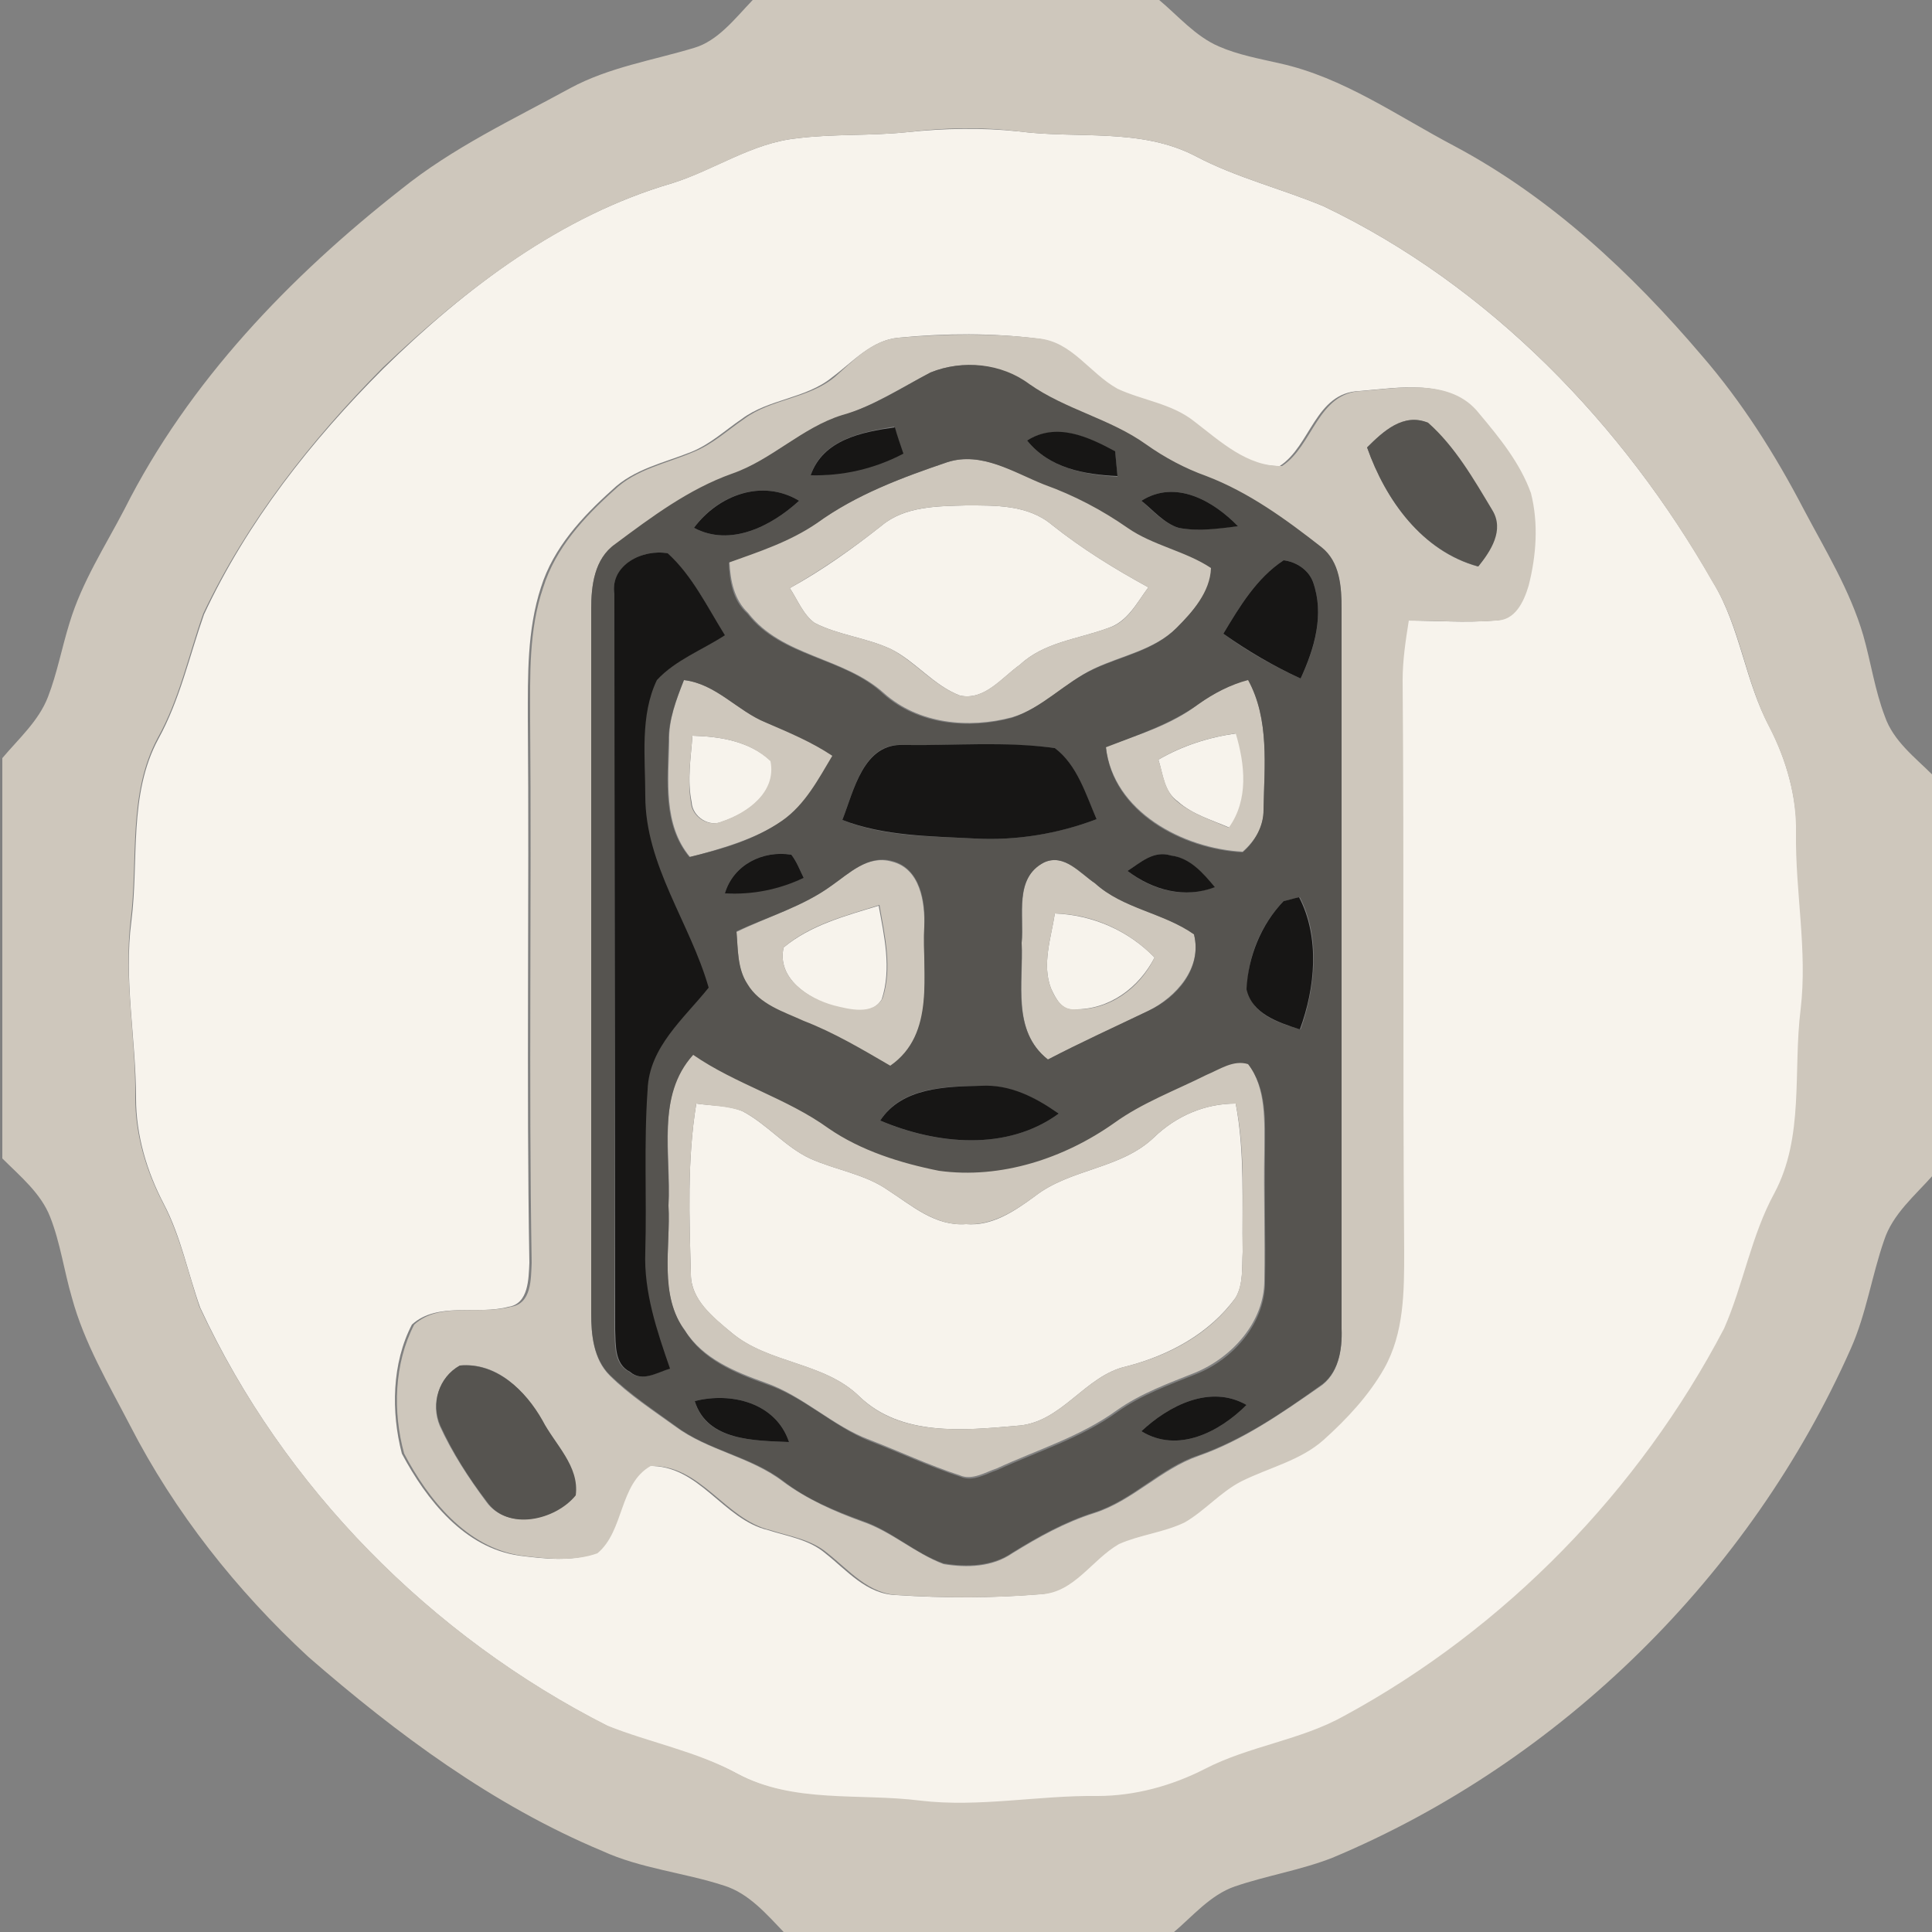 <?xml version="1.0" encoding="utf-8"?>
<!-- Generator: Adobe Illustrator 26.0.3, SVG Export Plug-In . SVG Version: 6.00 Build 0)  -->
<svg version="1.1" id="Layer_1" xmlns="http://www.w3.org/2000/svg" xmlns:xlink="http://www.w3.org/1999/xlink" x="0px" y="0px"
	 viewBox="0 0 250 250" style="enable-background:new 0 0 250 250;" xml:space="preserve">
<rect x="0" y="0" width="250" height="250" fill="#808080" stroke="none"/>
<style type="text/css">
	.st0{fill:#F7F3EC;}
	.st1{fill:#CEC7BC;}
	.st2{fill:#565450;}
	.st3{fill:#171615;}
</style>
<g id="_x23_f7f3ecff">
	<path class="st0" d="M117.4,17.1c4.8-0.5,9.6-0.6,14.4-0.1c7.6,1,15.8-0.5,22.9,3.2c5.3,2.8,11.1,4.2,16.6,6.5
		C192.8,37,210,54.9,221.7,75.4c3.5,5.8,4.1,12.8,7.3,18.7c2.2,4.3,3.5,9,3.5,13.8c-0.1,7.6,1.5,15.2,0.6,22.8
		c-1,7.9,0.5,16.4-3.4,23.8c-3,5.5-4,11.8-6.5,17.5c-11,21-28.3,38.7-49.1,50.1c-5.7,3.2-12.4,3.9-18.1,6.9c-4.3,2.2-9,3.5-13.9,3.5
		c-7.6,0-15.3,1.6-22.9,0.6c-7.9-1-16.4,0.4-23.7-3.5c-5.3-2.9-11.3-3.9-16.8-6.2c-22.9-11.6-42-30.9-52.8-54.2
		c-1.6-4.5-2.5-9.2-4.7-13.4s-3.6-8.9-3.6-13.7c0-7.7-1.6-15.3-0.6-22.9c1-7.9-0.4-16.4,3.5-23.6c2.8-5.1,4-10.7,5.9-16.1
		c5.6-12,13.9-22.5,23.2-31.8C60.3,37.2,72.6,27.9,87,23.7c5.4-1.7,10.3-5.2,16.1-5.8C107.8,17.3,112.6,17.6,117.4,17.1 M116.3,43.7
		c-3.5,0.3-5.9,3.1-8.6,5.1c-3.4,2.8-8.2,2.8-11.7,5.4c-2.2,1.5-4.1,3.3-6.6,4.3c-3.5,1.4-7.4,2.2-10.2,4.9
		c-3.9,3.5-7.6,7.5-9.2,12.6c-1.8,5.5-1.7,11.4-1.7,17.1c0.2,23.4-0.2,46.9,0.2,70.3c-0.1,2.1-0.1,5.3-2.7,5.7
		c-4,1.1-9.2-0.7-12.5,2.3c-2.6,5-2.7,11.3-1.3,16.7c3.2,6,8.1,12.2,15.2,13.2c3.2,0.4,6.6,0.8,9.8-0.3c3.5-2.9,2.8-9,6.9-11.3
		c6.6-0.2,9.6,6.9,15.5,8.3c2.5,0.8,5.3,1.2,7.4,3c2.8,2.2,5.3,5.3,9.2,5.4c6.1,0.4,12.3,0.4,18.4-0.1c4.4-0.2,6.6-4.5,10.1-6.5
		c2.7-1.2,5.8-1.5,8.5-2.8c2.6-1.5,4.6-3.9,7.3-5.3c3.5-1.9,7.6-2.7,10.7-5.4c3-2.6,5.8-5.7,7.8-9.2c2.6-4.6,2.6-10,2.6-15.1
		c-0.2-24.7,0.1-49.4-0.2-74c0.1-2.6,0.4-5.1,0.8-7.7c3.8,0,7.5,0.3,11.3,0c2.4,0,3.6-2.5,4.2-4.5c1-3.9,1.3-8.1,0.3-12
		c-1.4-3.9-4.1-7.1-6.7-10.3c-3.6-4.6-10.1-3.3-15.2-2.9c-5.7,0.2-6.3,7.1-10.3,9.7c-4.6,0.1-8-3.2-11.4-5.8
		c-2.9-2.3-6.6-2.7-9.9-4.2c-3.5-1.9-5.9-6.1-10.2-6.5C128.5,43.1,122.4,43.1,116.3,43.7z"/>
	<path class="st0" d="M114.1,68c3-2.5,7.2-2.5,10.9-2.6c3.8,0,8-0.1,11.1,2.5c3.9,3.1,8.1,5.7,12.5,8.1c-1.5,2-2.7,4.5-5.3,5.3
		c-3.8,1.4-8.2,1.8-11.3,4.7c-2.4,1.7-4.6,4.7-7.8,4c-3.4-1.3-5.7-4.4-8.9-6c-3.2-1.5-6.8-1.8-9.9-3.4c-1.5-1.1-2.2-3-3.2-4.5
		C106.4,73.8,110.3,71,114.1,68z"/>
	<path class="st0" d="M89.6,95.2c3.6,0.1,7.4,0.7,10.2,3.3c0.8,4-3,6.7-6.3,7.8c-1.7,0.8-3.9-0.6-4-2.5
		C88.9,100.9,89.4,98.1,89.6,95.2z"/>
	<path class="st0" d="M149.9,98.3c3.1-1.8,6.5-2.9,10.1-3.4c1.2,4.1,1.7,8.6-0.9,12.2c-2.3-1-4.8-1.7-6.7-3.4
		C150.6,102.4,150.5,100.2,149.9,98.3z"/>
	<path class="st0" d="M101.4,122.6c3.5-2.9,8-4.1,12.3-5.4c0.7,3.9,1.7,8.1,0.4,12.1c-1.3,2.2-4.2,1.4-6.3,0.9
		C104.6,129.2,100.5,126.6,101.4,122.6z"/>
	<path class="st0" d="M136.5,118.2c4.9,0.2,9.5,2.2,12.9,5.7c-2,3.9-5.9,6.8-10.4,6.7c-1.6,0.2-2.4-1.4-3-2.7
		C134.8,124.8,136,121.4,136.5,118.2z"/>
	<path class="st0" d="M90.1,142.8c2,0.3,4.1,0.2,6,1c3.2,1.7,5.5,4.6,8.7,6.1c3.3,1.5,7.1,2,10.1,4.1c3.1,2,6.1,4.7,10.1,4.4
		c3.4,0.3,6.3-1.7,8.9-3.6c4.6-3.6,11.1-3.5,15.4-7.6c2.9-2.8,6.6-4.4,10.6-4.4c1.2,6.3,0.8,12.8,0.9,19.2c-0.1,2,0.1,4.2-0.9,5.9
		c-3.4,4.7-8.7,7.5-14.1,8.9c-5.5,1.2-8.4,7.4-14.3,7.7c-6.8,0.6-14.9,1.4-20.3-3.8c-4.6-4.5-11.8-4.2-16.6-8.3
		c-2.3-1.9-5.2-4.2-5.2-7.5C89.2,157.6,88.9,150.1,90.1,142.8z"/>
</g>
<g id="_x23_cec7bcff">
	<path class="st1" d="M97.4,0H150c2.5,2.1,4.7,4.7,7.7,6c2.5,1.1,5.3,1.6,7.9,2.2c8.2,1.8,15.2,6.8,22.6,10.7
		c12.4,6.6,22.9,16.4,32,27.1c5.2,6,9.5,12.8,13.2,19.9c2.8,5.3,6,10.5,7.7,16.3c1,3.5,1.5,7.1,2.8,10.5c1.1,3.2,3.9,5.3,6.2,7.6
		v51.8c-2.3,2.6-5.2,5-6.3,8.4c-1.6,4.6-2.3,9.5-4.3,14c-13,29.3-37.5,53.5-67.1,65.9c-4.1,1.6-8.5,2.3-12.6,3.7
		c-3.2,1.1-5.5,3.9-8,6h-50.3c-2.3-2.4-4.6-5.1-7.8-6.1c-5.2-1.7-10.8-2.2-15.8-4.5c-14.1-5.9-26.5-15.1-38-25.1
		c-9.3-8.6-17.3-18.7-23.1-30c-2.8-5.4-5.9-10.6-7.5-16.5c-1-3.4-1.5-7.1-2.8-10.4c-1.2-3.1-3.9-5.3-6.2-7.6V98.1
		c2.1-2.5,4.7-4.8,5.9-7.9s1.8-6.4,2.8-9.6c1.6-5.3,4.6-9.9,7.1-14.7c8.3-16.5,21.4-30.1,35.8-41.4c6.7-5.4,14.4-9,21.9-13.1
		c5-2.7,10.7-3.6,16-5.2C92.9,5.3,95.1,2.4,97.4,0 M117.4,17.1c-4.8,0.5-9.5,0.2-14.3,0.8c-5.8,0.6-10.6,4.1-16.1,5.8
		c-14.4,4.2-26.7,13.6-37.5,23.9C40.3,56.9,32,67.4,26.3,79.4c-1.9,5.4-3.1,11.1-5.9,16.1c-3.9,7.3-2.5,15.8-3.5,23.6
		c-0.9,7.6,0.7,15.3,0.6,22.9c0,4.8,1.4,9.5,3.6,13.7s3.2,8.9,4.7,13.4c10.9,23.3,29.9,42.6,52.8,54.2c5.5,2.2,11.5,3.3,16.8,6.2
		c7.3,3.9,15.8,2.5,23.7,3.5c7.6,0.9,15.3-0.7,22.9-0.6c4.8,0,9.6-1.3,13.9-3.5c5.8-3,12.4-3.7,18.1-6.9
		c20.8-11.3,38.1-29.1,49.1-50.1c2.5-5.7,3.5-12,6.5-17.5c3.9-7.3,2.4-15.8,3.4-23.8c0.9-7.6-0.7-15.2-0.6-22.8
		c0.1-4.8-1.3-9.6-3.5-13.8c-3.1-6-3.7-13-7.3-18.7C210,54.9,192.8,37,171.3,26.7c-5.5-2.3-11.3-3.7-16.6-6.5
		c-7.1-3.7-15.3-2.2-22.9-3.2C127,16.4,122.2,16.5,117.4,17.1z"/>
	<path class="st1" d="M116.3,43.7c6-0.5,12.1-0.6,18.1,0.1c4.3,0.4,6.6,4.5,10.2,6.5c3.2,1.5,7,1.9,9.9,4.2
		c3.4,2.6,6.9,5.9,11.4,5.8c4-2.6,4.6-9.5,10.3-9.7c5-0.4,11.6-1.7,15.2,2.9c2.6,3.1,5.3,6.4,6.7,10.3c1,3.9,0.7,8.1-0.3,12
		c-0.6,2-1.7,4.5-4.2,4.5c-3.8,0.3-7.5,0-11.3,0c-0.4,2.5-0.8,5.1-0.8,7.7c0.2,24.7,0,49.4,0.2,74c0,5.1,0,10.5-2.6,15.1
		c-2,3.5-4.8,6.5-7.8,9.2c-3,2.7-7.1,3.6-10.7,5.4c-2.7,1.4-4.7,3.8-7.3,5.3c-2.7,1.3-5.8,1.6-8.5,2.8c-3.5,2-5.8,6.3-10.1,6.5
		c-6.1,0.5-12.3,0.5-18.4,0.1c-3.9-0.1-6.4-3.2-9.2-5.4c-2.1-1.8-4.9-2.2-7.4-3c-5.9-1.4-9-8.5-15.5-8.3c-4.1,2.3-3.4,8.4-6.9,11.3
		c-3.1,1.1-6.6,0.7-9.8,0.3c-7.1-1-12.1-7.3-15.2-13.2c-1.5-5.4-1.3-11.7,1.3-16.7c3.3-3,8.4-1.2,12.5-2.3c2.7-0.4,2.6-3.6,2.7-5.7
		c-0.4-23.4,0-46.9-0.2-70.3c0-5.7-0.2-11.6,1.7-17.1c1.6-5.1,5.3-9.1,9.2-12.6c2.8-2.7,6.7-3.4,10.2-4.9c2.5-1,4.4-2.8,6.6-4.3
		c3.5-2.6,8.3-2.6,11.7-5.4C110.4,46.7,112.8,44,116.3,43.7 M120.4,48.2c-3.8,2-7.4,4.3-11.4,5.6c-5.3,1.6-9.2,5.8-14.3,7.6
		c-5.6,2-10.3,5.6-15.1,9.1c-2.7,1.8-3.1,5.3-3.1,8.4c0,30.4,0,60.8,0,91.1c0,2.8,0.3,5.9,2.4,8c2.5,2.5,5.6,4.5,8.5,6.6
		c4.2,3.1,9.7,3.9,13.9,7.1c3.1,2.3,6.7,3.9,10.3,5.2c3.8,1.3,6.8,4.1,10.5,5.5c3,0.5,6.3,0.4,8.9-1.4c3.4-2.1,6.8-4,10.6-5.2
		c5-1.6,8.6-5.7,13.5-7.4c5.7-2,10.7-5.5,15.6-8.9c2.5-1.6,3-4.8,2.9-7.5c0-31,0-62.1,0-93.1c0-2.8-0.2-6.1-2.6-8
		c-4.6-3.6-9.4-7.1-14.9-9.2c-2.8-1.1-5.4-2.4-7.8-4.1c-4.7-3.4-10.4-4.5-15.1-7.8C129.6,47.1,124.6,46.5,120.4,48.2 M176.9,57.9
		c2.4,6.8,7.1,13.4,14.3,15.4c1.7-2,3.4-4.7,1.8-7.3c-2.4-4-4.8-8.2-8.3-11.3C181.6,53.4,179,55.8,176.9,57.9 M59.5,176.7
		c-2.7,1.5-3.8,4.9-2.6,7.8c1.6,3.5,3.7,6.7,6,9.8c2.7,3.8,8.9,2.4,11.5-0.8c0.5-3.7-2.6-6.6-4.3-9.7
		C68,179.9,64.2,176.2,59.5,176.7z"/>
	<path class="st1" d="M122.6,59.8c4.4-1.4,8.6,1.3,12.6,2.8c3.8,1.3,7.4,3.2,10.8,5.6c3.3,2.3,7.4,3,10.8,5.2
		c-0.1,3.2-2.4,5.7-4.5,7.8c-2.9,2.9-7.1,3.6-10.7,5.3c-3.8,1.8-6.6,5.1-10.6,6.3c-5.6,1.5-12.1,0.9-16.6-3.1
		c-5.2-4.7-13.2-4.7-17.6-10.4c-1.8-1.7-2.3-4.2-2.4-6.6c3.9-1.4,7.9-2.8,11.4-5.1C110.8,64,116.7,61.8,122.6,59.8 M114.1,68
		c-3.8,3-7.7,5.7-11.9,8.1c1,1.5,1.7,3.4,3.2,4.5c3.1,1.6,6.7,1.9,9.9,3.4c3.2,1.7,5.5,4.7,8.9,6c3.2,0.7,5.5-2.4,7.8-4
		c3.1-2.9,7.5-3.3,11.3-4.7c2.6-0.7,3.8-3.3,5.3-5.3c-4.4-2.4-8.6-5-12.5-8.1c-3.1-2.6-7.3-2.5-11.1-2.5
		C121.2,65.5,117.1,65.5,114.1,68z"/>
	<path class="st1" d="M88.5,88c4.2,0.5,6.9,4,10.7,5.5c3,1.2,5.9,2.5,8.6,4.3c-1.8,3-3.5,6.4-6.5,8.4c-3.6,2.4-7.9,3.6-12,4.7
		c-3.5-4.2-2.8-9.9-2.7-15C86.5,93.2,87.5,90.6,88.5,88 M89.6,95.2c-0.2,2.8-0.7,5.7-0.2,8.6c0.1,1.9,2.3,3.3,4,2.5
		c3.3-1.1,7.1-3.8,6.3-7.8C97,95.9,93.2,95.3,89.6,95.2z"/>
	<path class="st1" d="M155.1,91.1c1.9-1.4,4.1-2.5,6.4-3.2c2.8,5.2,2.1,11.2,2,16.8c0.1,2.2-1.1,4.1-2.7,5.5
		c-7.7-0.4-16.8-5.2-17.7-13.6C147.3,95.1,151.6,93.8,155.1,91.1 M149.9,98.3c0.6,1.9,0.8,4.1,2.4,5.4c1.9,1.6,4.4,2.4,6.7,3.4
		c2.6-3.6,2.1-8.2,0.9-12.2C156.4,95.4,152.9,96.5,149.9,98.3z"/>
	<path class="st1" d="M107.6,114.6c2.3-1.6,4.7-4,7.8-3.1c3.7,0.9,4.3,5.3,4.2,8.5c-0.3,6.1,1.6,13.9-4.4,18
		c-3.7-2.1-7.3-4.3-11.2-5.8c-2.7-1.2-5.8-2.1-7.3-4.8c-1.3-2-1.2-4.5-1.4-6.8C99.4,118.6,103.9,117.3,107.6,114.6 M101.4,122.6
		c-0.9,4,3.2,6.6,6.5,7.5c2,0.5,5,1.3,6.3-0.9c1.3-3.9,0.3-8.1-0.4-12.1C109.4,118.5,104.9,119.6,101.4,122.6z"/>
	<path class="st1" d="M135.1,111.6c2.6-1.2,4.6,1.4,6.6,2.7c3.7,3.3,8.9,3.8,12.8,6.6c1.1,4.3-2.3,8.1-5.9,9.9
		c-4.3,2.1-8.7,4.1-13,6.3c-4.7-3.7-3.1-9.9-3.4-15.1C132.6,118.4,131.2,113.6,135.1,111.6 M136.5,118.2c-0.5,3.2-1.7,6.6-0.5,9.7
		c0.5,1.2,1.4,2.8,3,2.7c4.5,0.2,8.5-2.7,10.4-6.7C146,120.4,141.4,118.3,136.5,118.2z"/>
	<path class="st1" d="M86.5,156c0.4-6.6-1.6-14.2,3.1-19.7c5.5,3.8,12.1,5.6,17.5,9.5c4.2,3,9.3,4.6,14.3,5.5
		c8,1.1,16.2-1.6,22.7-6.2c3.7-2.6,7.9-4.2,11.9-6.2c1.7-0.7,3.4-1.9,5.4-1.4c2.5,3.3,2.2,7.6,2.2,11.4c-0.1,5.6,0.1,11.2,0,16.8
		c0,5.3-4.1,9.9-8.9,11.9c-3.5,1.4-7.1,2.7-10.2,4.9c-4.7,3.4-10.3,5.1-15.5,7.5c-1.5,0.5-3.2,1.6-4.8,0.9c-4-1.3-7.8-3.1-11.7-4.6
		c-4.8-1.8-8.6-5.7-13.5-7.4c-3.9-1.4-8.1-3.1-10.4-6.8C85.2,167.6,86.8,161.4,86.5,156 M90.1,142.8c-1.2,7.3-0.9,14.8-0.7,22.1
		c0,3.3,2.9,5.5,5.2,7.5c4.9,4.1,12,3.8,16.6,8.3c5.3,5.2,13.4,4.4,20.3,3.8c5.9-0.3,8.8-6.5,14.3-7.7c5.5-1.4,10.8-4.2,14.1-8.9
		c1-1.8,0.8-4,0.9-5.9c-0.1-6.4,0.4-12.8-0.9-19.2c-4,0-7.7,1.6-10.6,4.4c-4.3,4.1-10.8,4-15.4,7.6c-2.6,1.9-5.5,3.8-8.9,3.6
		c-3.9,0.3-7-2.4-10.1-4.4c-3-2.1-6.8-2.6-10.1-4.1c-3.2-1.5-5.6-4.5-8.7-6.1C94.2,143.1,92.1,143.1,90.1,142.8z"/>
</g>
<g id="_x23_565450ff">
	<path class="st2" d="M120.4,48.2c4.2-1.7,9.2-1.2,12.8,1.5c4.7,3.3,10.5,4.5,15.1,7.8c2.4,1.7,5,3.1,7.8,4.1
		c5.5,2.1,10.3,5.6,14.9,9.2c2.4,1.9,2.6,5.1,2.6,8c0,31,0,62.1,0,93.1c0.1,2.8-0.4,5.9-2.9,7.5c-4.9,3.5-9.9,6.9-15.6,8.9
		c-4.9,1.6-8.5,5.8-13.5,7.4c-3.8,1.2-7.2,3.1-10.6,5.2c-2.6,1.8-5.9,1.9-8.9,1.4c-3.7-1.3-6.7-4.2-10.5-5.5
		c-3.6-1.3-7.2-2.8-10.3-5.2c-4.2-3.2-9.7-3.9-13.9-7.1c-2.9-2.1-5.9-4.1-8.5-6.6c-2.1-2.1-2.4-5.2-2.4-8c0-30.4,0-60.7,0-91.1
		c0-3,0.4-6.5,3.1-8.4c4.7-3.5,9.5-7.1,15.1-9.1c5.2-1.8,9.1-6,14.3-7.6C113,52.6,116.6,50.2,120.4,48.2 M104.9,61.5
		c4.2,0,8.3-0.9,11.9-2.9c-0.4-1.1-0.7-2.2-1.1-3.4C111.5,55.9,106.4,56.9,104.9,61.5 M132.9,57c2.9,3.6,7.4,4.4,11.7,4.7
		c-0.1-1.1-0.2-2.2-0.3-3.2C140.9,56.5,136.7,54.7,132.9,57 M122.6,59.8c-5.9,2-11.8,4.2-16.9,7.9c-3.5,2.4-7.5,3.7-11.4,5.1
		c0.1,2.4,0.5,4.9,2.4,6.6c4.4,5.7,12.5,5.6,17.6,10.4c4.5,4,11,4.6,16.6,3.1c4-1.3,6.9-4.6,10.6-6.3c3.6-1.7,7.8-2.4,10.7-5.3
		c2.1-2.1,4.4-4.7,4.5-7.8c-3.3-2.2-7.5-2.9-10.8-5.2c-3.3-2.3-6.9-4.2-10.8-5.6C131.1,61.1,127,58.4,122.6,59.8 M89.8,68.3
		c4.7,2.5,10-0.2,13.6-3.5C98.6,61.9,92.8,64.1,89.8,68.3 M147.7,64.8c1.5,1.3,2.9,2.9,4.8,3.5c2.6,0.5,5.1,0,7.7-0.2
		C157,64.8,152.1,62,147.7,64.8 M79.5,76.9c0,31.7,0.1,63.4,0,95.2c0.1,1.9-0.1,4.4,1.9,5.4c1.6,1.4,3.5,0.1,5.2-0.4
		c-1.7-4.9-3.4-9.9-3.2-15.1c0.2-7-0.2-14,0.3-21c0.3-5.5,4.7-9.2,7.9-13.2c-2.4-8.4-8.2-15.8-8.2-24.8c0-5-0.7-10.3,1.5-15
		c2.4-2.6,5.9-3.9,8.8-5.8c-2.2-3.7-4.1-7.7-7.4-10.6C83.2,71,78.9,73.2,79.5,76.9 M158.3,82c3.1,2.3,6.5,4.2,10,5.8
		c1.8-3.8,3.1-8.3,1.6-12.5c-0.6-1.6-2.2-2.6-3.8-2.8C162.6,74.8,160.4,78.5,158.3,82 M88.5,88c-1,2.5-2,5.1-2,7.9
		c-0.1,5.1-0.8,10.8,2.7,15c4.2-1,8.4-2.2,12-4.7c3-2.1,4.7-5.4,6.5-8.4c-2.7-1.8-5.6-3-8.6-4.3C95.4,92,92.7,88.5,88.5,88
		 M155.1,91.1c-3.6,2.6-7.9,4-12,5.6c0.9,8.5,10,13.2,17.7,13.6c1.6-1.4,2.7-3.4,2.7-5.5c0.1-5.6,0.8-11.7-2-16.8
		C159.2,88.6,157.1,89.7,155.1,91.1 M109,106.1c5.4,2.2,11.4,2.1,17.1,2.4c5.4,0.3,10.7-0.6,15.8-2.5c-1.5-3.2-2.5-6.9-5.4-9.2
		c-6.4-0.8-13-0.3-19.5-0.4C111.7,96,110.5,102.3,109,106.1 M93.8,115.6c3.5,0.1,7-0.6,10.2-2c-0.5-1-0.9-2.1-1.6-3
		C98.7,110,94.9,111.9,93.8,115.6 M145.9,112.7c3.2,2.5,7.3,3.6,11.2,2.1c-1.5-1.8-3.2-3.8-5.7-4.1
		C149.4,110,147.6,111.6,145.9,112.7 M107.6,114.6c-3.7,2.7-8.2,4-12.3,5.9c0.2,2.3,0.1,4.8,1.4,6.8c1.6,2.7,4.7,3.6,7.3,4.8
		c3.9,1.5,7.6,3.7,11.2,5.8c5.9-4.1,4.1-11.9,4.4-18c0.2-3.2-0.5-7.6-4.2-8.5C112.3,110.6,109.9,113,107.6,114.6 M135.1,111.6
		c-3.9,2-2.6,6.9-2.9,10.4c0.2,5.2-1.3,11.4,3.4,15.1c4.2-2.2,8.6-4.2,13-6.3c3.7-1.7,7-5.5,5.9-9.9c-4-2.8-9.2-3.3-12.8-6.6
		C139.8,113,137.7,110.4,135.1,111.6 M166.1,116.6c-2.9,3-4.7,7.2-4.7,11.4c0.6,3.3,4.1,4.4,6.9,5.2c1.9-5.4,2.6-11.9-0.1-17.1
		C167.7,116.2,166.6,116.5,166.1,116.6 M86.5,156c0.3,5.4-1.3,11.6,2.2,16.3c2.3,3.7,6.5,5.4,10.4,6.8c4.9,1.6,8.7,5.5,13.5,7.4
		c3.9,1.5,7.7,3.3,11.7,4.6c1.6,0.7,3.3-0.4,4.8-0.9c5.2-2.4,10.8-4.1,15.5-7.5c3.1-2.2,6.7-3.5,10.2-4.9c4.8-1.9,8.9-6.6,8.9-11.9
		c0.1-5.6-0.1-11.2,0-16.8c0-3.9,0.3-8.2-2.2-11.4c-1.9-0.6-3.7,0.7-5.4,1.4c-4,2-8.3,3.6-11.9,6.2c-6.5,4.6-14.7,7.3-22.7,6.2
		c-5-1-10.1-2.6-14.3-5.5c-5.4-3.9-12-5.7-17.5-9.5C84.9,141.8,86.8,149.4,86.5,156 M113.9,145c7.2,3.1,16.4,4,23.1-0.9
		c-2.9-2-6.3-3.7-10-3.6C122.4,140.6,116.7,140.6,113.9,145 M89.9,181.3c1.5,5.2,7.8,5.1,12.2,5.3
		C100.4,181.5,94.6,180.1,89.9,181.3 M147.7,185.2c4.7,2.9,10.1,0.1,13.6-3.4C156.6,179.1,151.2,181.9,147.7,185.2z"/>
	<path class="st2" d="M176.9,57.9c2.1-2.1,4.7-4.5,7.9-3.2c3.5,3.1,5.9,7.3,8.3,11.3c1.6,2.6-0.2,5.3-1.8,7.3
		C184,71.3,179.3,64.7,176.9,57.9z"/>
	<path class="st2" d="M59.5,176.7c4.7-0.4,8.5,3.2,10.7,7.1c1.6,3.1,4.8,5.9,4.3,9.7c-2.6,3.2-8.8,4.7-11.5,0.8
		c-2.3-3-4.4-6.3-6-9.8C55.7,181.6,56.8,178.2,59.5,176.7z"/>
</g>
<g id="_x23_171615ff">
	<path class="st3" d="M104.9,61.5c1.6-4.6,6.6-5.6,10.9-6.2c0.3,1.1,0.7,2.2,1.1,3.4C113.1,60.7,109,61.6,104.9,61.5z"/>
	<path class="st3" d="M132.9,57c3.8-2.4,7.9-0.5,11.4,1.4c0.1,1.1,0.2,2.1,0.3,3.2C140.3,61.4,135.8,60.6,132.9,57z"/>
	<path class="st3" d="M89.8,68.3c3.1-4.2,8.8-6.4,13.6-3.5C99.8,68.1,94.5,70.8,89.8,68.3z"/>
	<path class="st3" d="M147.7,64.8c4.4-2.8,9.3,0,12.5,3.3c-2.6,0.3-5.1,0.7-7.7,0.2C150.6,67.7,149.2,66,147.7,64.8z"/>
	<path class="st3" d="M79.5,76.9c-0.6-3.8,3.7-5.9,6.9-5.3c3.2,2.9,5.1,6.9,7.4,10.6c-2.9,1.9-6.4,3.2-8.8,5.8
		c-2.2,4.6-1.5,10-1.5,15c0,9,5.8,16.4,8.2,24.8c-3.2,4-7.7,7.7-7.9,13.2c-0.5,7-0.1,14-0.3,21c-0.2,5.2,1.5,10.2,3.2,15.1
		c-1.7,0.5-3.6,1.8-5.2,0.4c-2-1-1.8-3.5-1.9-5.4C79.6,140.4,79.5,108.7,79.5,76.9z"/>
	<path class="st3" d="M158.3,82c2.1-3.5,4.3-7.2,7.8-9.5c1.6,0.2,3.2,1.2,3.8,2.8c1.5,4.2,0.2,8.6-1.6,12.5
		C164.8,86.2,161.4,84.2,158.3,82z"/>
	<path class="st3" d="M109,106.1c1.5-3.8,2.7-10,8-9.7c6.5,0.1,13-0.5,19.5,0.4c2.9,2.2,4,6,5.4,9.2c-5,1.9-10.4,2.8-15.8,2.5
		C120.4,108.2,114.4,108.2,109,106.1z"/>
	<path class="st3" d="M93.8,115.6c1.1-3.7,4.9-5.6,8.6-5c0.7,0.9,1.1,2,1.6,3C100.8,115.1,97.4,115.8,93.8,115.6z"/>
	<path class="st3" d="M145.9,112.7c1.7-1.1,3.4-2.7,5.6-2c2.5,0.3,4.2,2.3,5.7,4.1C153.3,116.3,149.2,115.2,145.9,112.7z"/>
	<path class="st3" d="M166.1,116.6c0.5-0.1,1.5-0.4,2-0.5c2.7,5.2,2.1,11.7,0.1,17.1c-2.8-0.9-6.2-2-6.9-5.2
		C161.5,123.8,163.2,119.6,166.1,116.6z"/>
	<path class="st3" d="M113.9,145c2.8-4.3,8.5-4.4,13.1-4.5c3.7-0.2,7,1.5,10,3.6C130.3,149,121.2,148.1,113.9,145z"/>
	<path class="st3" d="M89.9,181.3c4.7-1.2,10.5,0.2,12.2,5.3C97.7,186.4,91.5,186.5,89.9,181.3z"/>
	<path class="st3" d="M147.7,185.2c3.5-3.3,8.9-6.1,13.6-3.4C157.8,185.3,152.4,188.1,147.7,185.2z"/>
</g>
</svg>
